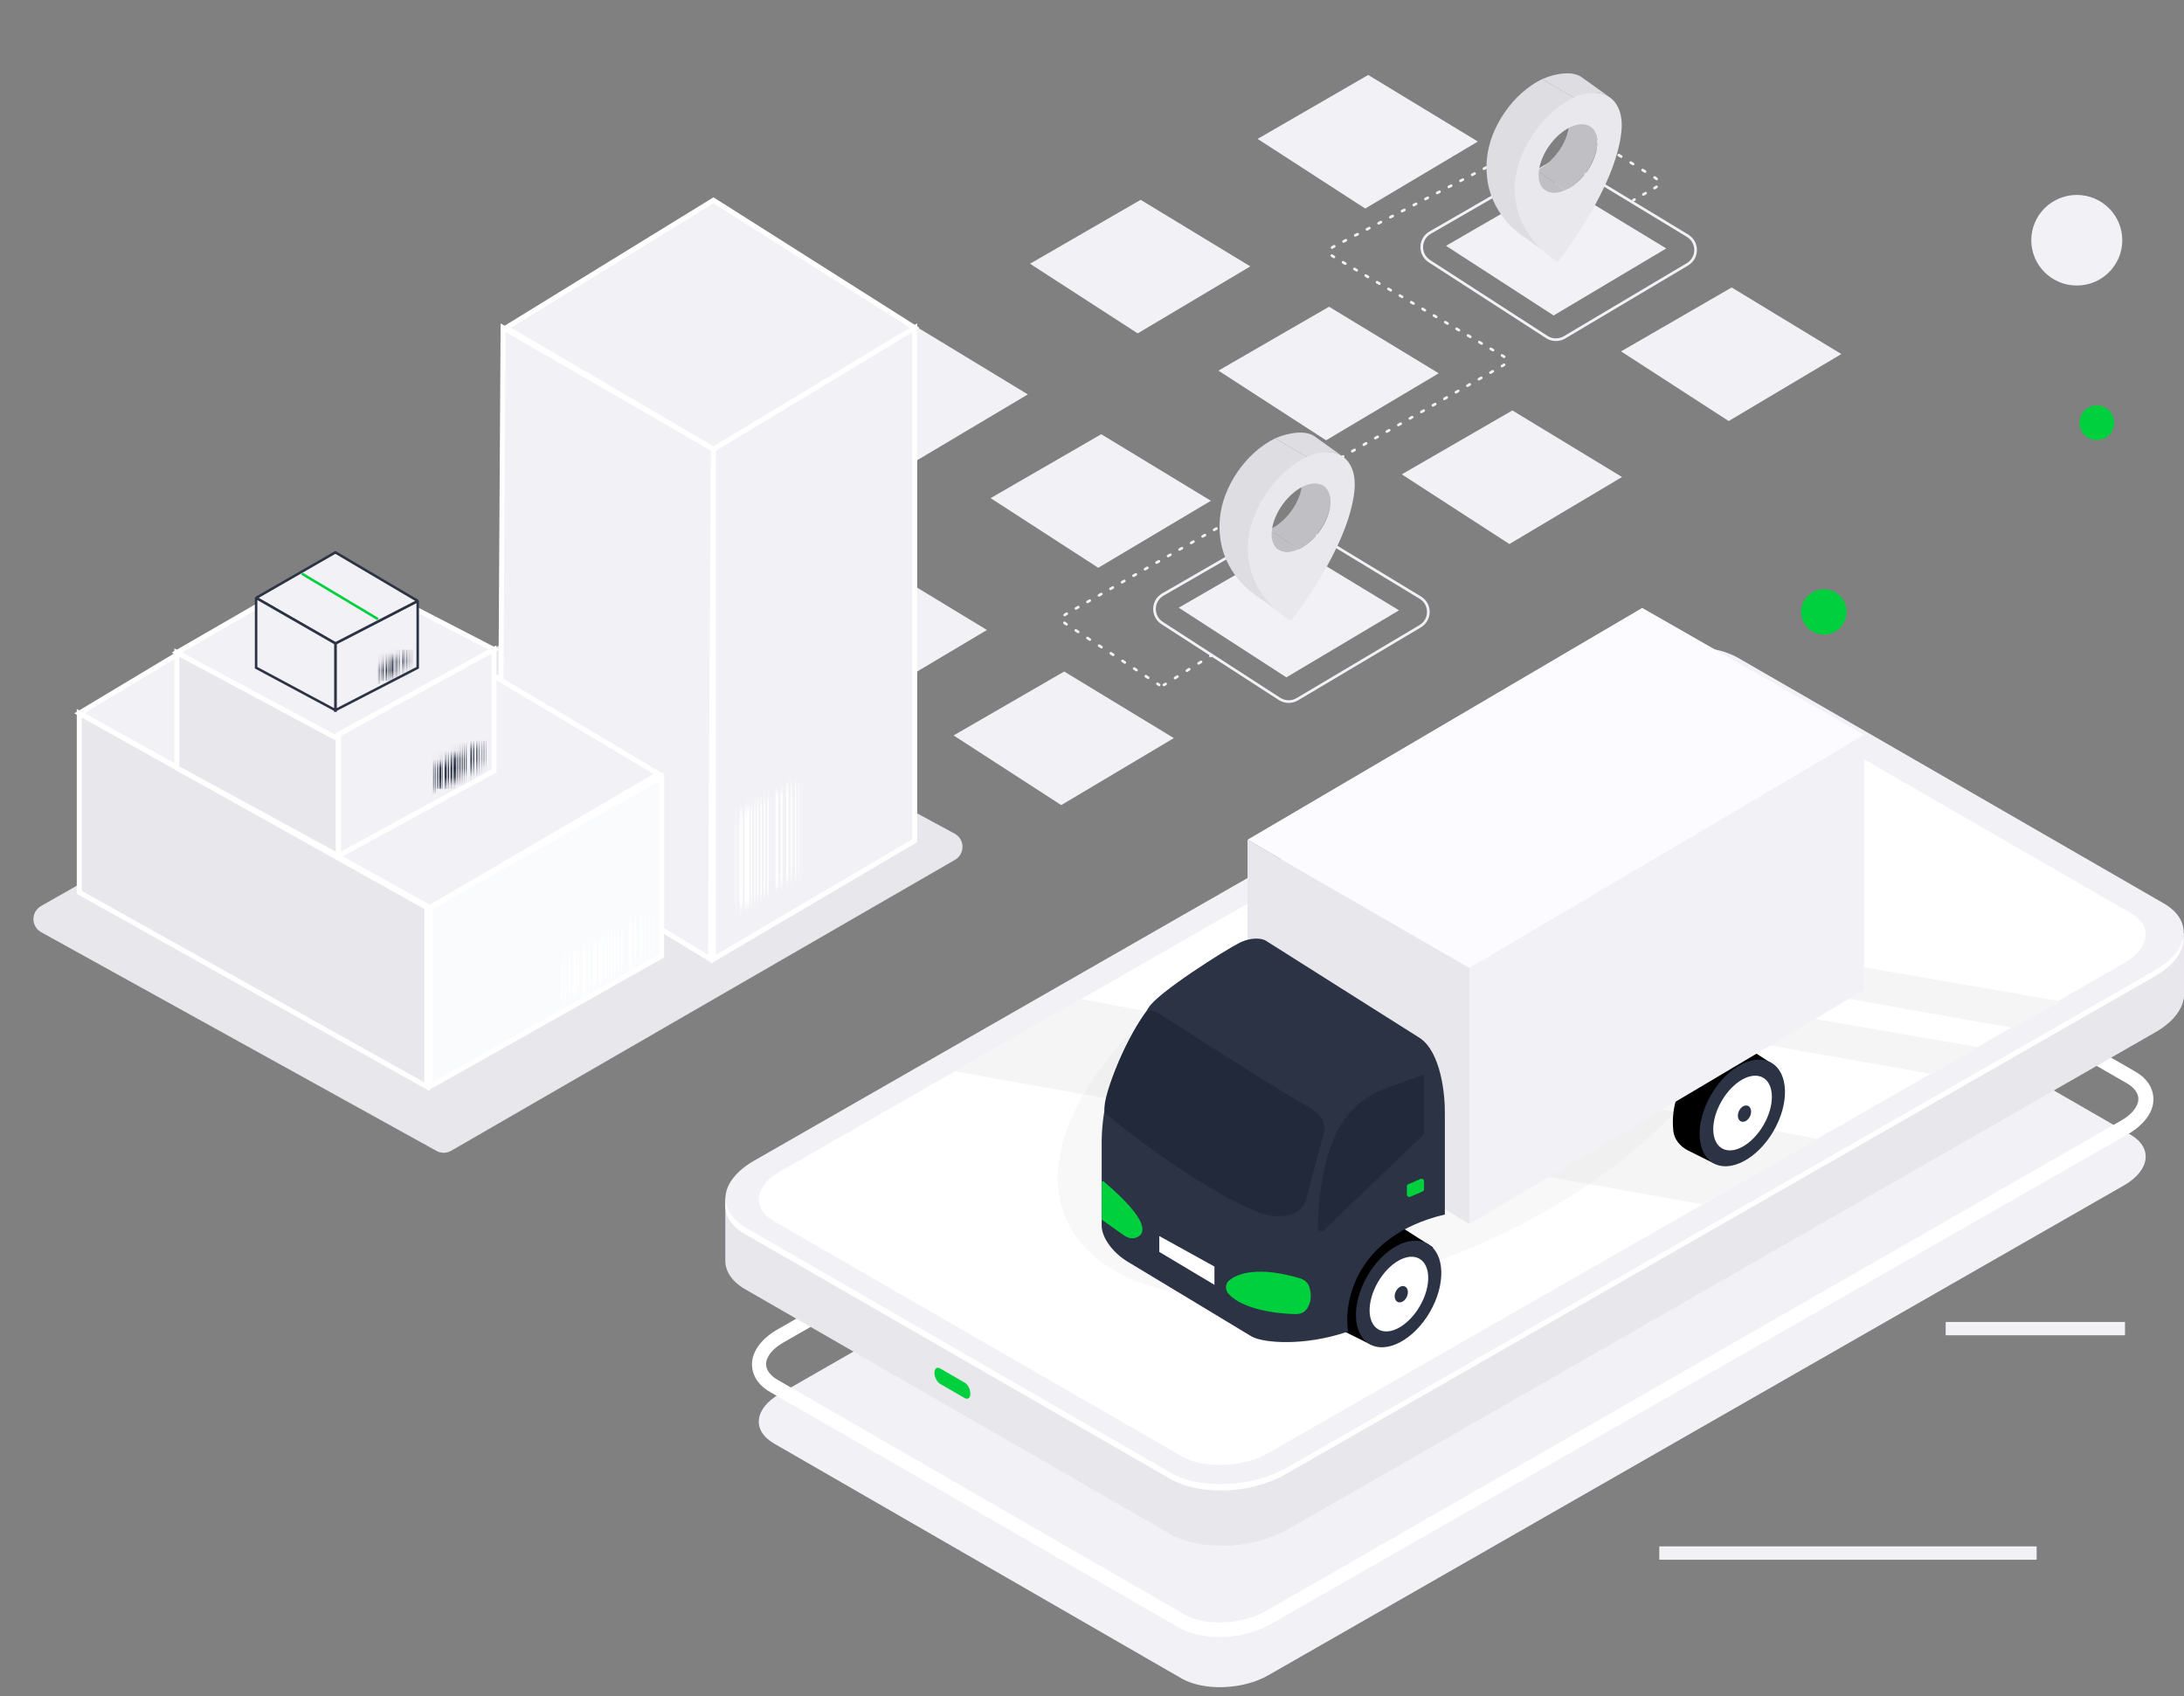 <svg width="246" height="191" viewBox="0 0 246 191" fill="none" xmlns="http://www.w3.org/2000/svg">
<rect x="0" y="0" width="246" height="191" fill="#808080" stroke="none"/>
<path d="M90.962 44.117L103.419 36.919L115.771 44.415L103.085 51.961L90.962 44.117Z" fill="#F2F1F6"/>
<path d="M86.356 70.648L98.814 63.45L111.166 70.946L98.479 78.492L86.356 70.648Z" fill="#F2F1F6"/>
<path d="M116.022 29.7L128.48 22.502L140.832 29.998L128.146 37.544L116.022 29.7Z" fill="#F2F1F6"/>
<path d="M141.654 15.641L154.111 8.443L166.463 15.939L153.777 23.485L141.654 15.641Z" fill="#F2F1F6"/>
<path d="M137.242 41.739L149.7 34.541L162.052 42.037L149.365 49.584L137.242 41.739Z" fill="#F2F1F6"/>
<path d="M157.891 53.42L170.349 46.222L182.701 53.718L170.014 61.265L157.891 53.42Z" fill="#F2F1F6"/>
<path d="M182.593 39.571L195.05 32.373L207.403 39.87L194.716 47.416L182.593 39.571Z" fill="#F2F1F6"/>
<path d="M111.581 56.096L124.039 48.899L136.391 56.395L123.705 63.941L111.581 56.096Z" fill="#F2F1F6"/>
<path d="M107.411 82.821L119.868 75.624L132.22 83.12L119.534 90.666L107.411 82.821Z" fill="#F2F1F6"/>
<path d="M136.559 73.92C136.63 73.876 136.652 73.783 136.608 73.712C136.564 73.641 136.471 73.62 136.4 73.664L136.559 73.92ZM183.908 22.409C183.835 22.451 183.81 22.543 183.851 22.615C183.893 22.687 183.985 22.712 184.057 22.671L183.908 22.409ZM186.503 20.076L186.423 20.204L186.503 20.076ZM186.481 21.11L186.556 21.241L186.481 21.11ZM176.498 14.153L176.568 14.287L176.498 14.153ZM177.096 14.177L177.016 14.305L177.096 14.177ZM150.122 28.861L150.046 28.991L150.122 28.861ZM150.15 27.806L150.219 27.94L150.15 27.806ZM169.311 41.148L169.236 41.017L169.311 41.148ZM169.318 40.104L169.242 40.234L169.318 40.104ZM119.993 70.215L120.076 70.089L119.993 70.215ZM120.026 69.187L120.101 69.318L120.026 69.187ZM131.156 77.103L131.236 77.23L131.156 77.103ZM130.507 77.095L130.425 77.221L130.507 77.095ZM136.267 73.747C136.196 73.791 136.175 73.883 136.219 73.954C136.262 74.025 136.355 74.046 136.426 74.002L136.267 73.747ZM135.361 74.665C135.432 74.621 135.454 74.528 135.41 74.457C135.366 74.386 135.273 74.365 135.202 74.409L135.361 74.665ZM134.936 74.574C134.865 74.618 134.844 74.711 134.888 74.782C134.932 74.853 135.025 74.874 135.095 74.83L134.936 74.574ZM134.031 75.492C134.101 75.448 134.123 75.355 134.079 75.285C134.035 75.214 133.942 75.192 133.871 75.236L134.031 75.492ZM133.605 75.402C133.535 75.446 133.513 75.539 133.557 75.609C133.601 75.68 133.694 75.702 133.764 75.658L133.605 75.402ZM132.7 76.32C132.77 76.276 132.792 76.183 132.748 76.112C132.704 76.042 132.611 76.02 132.541 76.064L132.7 76.32ZM132.274 76.23C132.204 76.274 132.182 76.367 132.226 76.437C132.27 76.508 132.363 76.529 132.433 76.486L132.274 76.23ZM131.369 77.148C131.439 77.104 131.461 77.011 131.417 76.94C131.373 76.869 131.28 76.848 131.21 76.892L131.369 77.148ZM131.031 76.999C130.956 77.035 130.924 77.125 130.96 77.2C130.995 77.275 131.085 77.307 131.161 77.271L131.031 76.999ZM130.499 77.264C130.573 77.301 130.664 77.271 130.701 77.197C130.739 77.123 130.709 77.032 130.635 76.995L130.499 77.264ZM130.459 76.883C130.389 76.837 130.296 76.857 130.25 76.927C130.204 76.996 130.224 77.09 130.293 77.135L130.459 76.883ZM129.242 76.447C129.312 76.493 129.405 76.473 129.451 76.404C129.496 76.334 129.477 76.241 129.407 76.195L129.242 76.447ZM129.144 76.023C129.075 75.978 128.981 75.997 128.936 76.067C128.89 76.136 128.91 76.23 128.979 76.275L129.144 76.023ZM127.928 75.587C127.997 75.633 128.091 75.613 128.136 75.544C128.182 75.474 128.163 75.381 128.093 75.335L127.928 75.587ZM127.83 75.163C127.761 75.118 127.667 75.137 127.621 75.207C127.576 75.276 127.595 75.37 127.665 75.415L127.83 75.163ZM126.614 74.727C126.683 74.773 126.777 74.753 126.822 74.684C126.868 74.614 126.848 74.521 126.779 74.475L126.614 74.727ZM126.516 74.303C126.446 74.257 126.353 74.277 126.307 74.347C126.262 74.416 126.281 74.51 126.351 74.555L126.516 74.303ZM125.299 73.867C125.369 73.913 125.462 73.893 125.508 73.824C125.554 73.754 125.534 73.661 125.465 73.615L125.299 73.867ZM125.202 73.443C125.132 73.397 125.039 73.417 124.993 73.487C124.947 73.556 124.967 73.65 125.036 73.695L125.202 73.443ZM123.985 73.007C124.055 73.053 124.148 73.033 124.194 72.964C124.239 72.894 124.22 72.801 124.15 72.755L123.985 73.007ZM123.887 72.583C123.818 72.537 123.724 72.557 123.679 72.627C123.633 72.696 123.653 72.79 123.722 72.835L123.887 72.583ZM122.671 72.147C122.74 72.193 122.834 72.173 122.879 72.104C122.925 72.034 122.906 71.941 122.836 71.895L122.671 72.147ZM122.573 71.723C122.504 71.678 122.41 71.697 122.364 71.767C122.319 71.836 122.338 71.93 122.408 71.975L122.573 71.723ZM121.357 71.287C121.426 71.333 121.52 71.313 121.565 71.244C121.611 71.174 121.591 71.081 121.522 71.035L121.357 71.287ZM121.259 70.863C121.189 70.818 121.096 70.837 121.05 70.907C121.005 70.976 121.024 71.07 121.094 71.115L121.259 70.863ZM120.042 70.427C120.112 70.473 120.205 70.454 120.251 70.384C120.297 70.314 120.277 70.221 120.208 70.175L120.042 70.427ZM120.004 70.031C119.944 69.972 119.849 69.973 119.79 70.032C119.732 70.091 119.732 70.187 119.792 70.245L120.004 70.031ZM119.827 69.144C119.764 69.199 119.757 69.294 119.812 69.357C119.867 69.42 119.962 69.426 120.025 69.372L119.827 69.144ZM120.23 69.244C120.303 69.203 120.328 69.111 120.287 69.038C120.246 68.966 120.154 68.941 120.081 68.982L120.23 69.244ZM121.119 68.392C121.047 68.433 121.021 68.525 121.062 68.597C121.103 68.67 121.195 68.695 121.268 68.654L121.119 68.392ZM121.527 68.506C121.6 68.465 121.625 68.373 121.584 68.301C121.543 68.228 121.451 68.203 121.378 68.244L121.527 68.506ZM122.416 67.654C122.344 67.695 122.318 67.787 122.359 67.859C122.4 67.932 122.492 67.957 122.565 67.916L122.416 67.654ZM122.824 67.768C122.897 67.727 122.922 67.635 122.881 67.563C122.84 67.49 122.748 67.465 122.675 67.506L122.824 67.768ZM123.713 66.916C123.64 66.957 123.615 67.049 123.656 67.122C123.697 67.194 123.789 67.219 123.862 67.178L123.713 66.916ZM124.121 67.031C124.194 66.989 124.219 66.897 124.178 66.825C124.137 66.753 124.045 66.727 123.972 66.769L124.121 67.031ZM125.01 66.178C124.937 66.219 124.912 66.311 124.953 66.384C124.994 66.456 125.086 66.481 125.159 66.44L125.01 66.178ZM125.418 66.293C125.491 66.251 125.516 66.159 125.475 66.087C125.434 66.015 125.342 65.99 125.269 66.031L125.418 66.293ZM126.307 65.44C126.234 65.482 126.209 65.574 126.25 65.646C126.291 65.718 126.383 65.743 126.456 65.702L126.307 65.44ZM126.715 65.555C126.787 65.514 126.813 65.422 126.772 65.349C126.731 65.277 126.639 65.252 126.566 65.293L126.715 65.555ZM127.604 64.703C127.531 64.744 127.506 64.836 127.547 64.908C127.588 64.98 127.68 65.006 127.753 64.965L127.604 64.703ZM128.012 64.817C128.084 64.776 128.11 64.684 128.069 64.611C128.028 64.539 127.936 64.514 127.863 64.555L128.012 64.817ZM128.901 63.965C128.828 64.006 128.803 64.098 128.844 64.17C128.885 64.243 128.977 64.268 129.05 64.227L128.901 63.965ZM129.309 64.079C129.381 64.038 129.407 63.946 129.366 63.873C129.325 63.801 129.233 63.776 129.16 63.817L129.309 64.079ZM130.198 63.227C130.125 63.268 130.1 63.36 130.141 63.432C130.182 63.505 130.274 63.53 130.347 63.489L130.198 63.227ZM130.606 63.341C130.678 63.3 130.704 63.208 130.663 63.136C130.621 63.063 130.529 63.038 130.457 63.079L130.606 63.341ZM131.495 62.489C131.422 62.53 131.397 62.622 131.438 62.694C131.479 62.767 131.571 62.792 131.644 62.751L131.495 62.489ZM131.903 62.603C131.975 62.562 132.001 62.47 131.96 62.398C131.918 62.325 131.826 62.3 131.754 62.341L131.903 62.603ZM132.792 61.751C132.719 61.792 132.694 61.884 132.735 61.957C132.776 62.029 132.868 62.054 132.941 62.013L132.792 61.751ZM133.2 61.865C133.272 61.824 133.298 61.732 133.257 61.66C133.215 61.588 133.123 61.562 133.051 61.604L133.2 61.865ZM134.089 61.013C134.016 61.054 133.991 61.147 134.032 61.219C134.073 61.291 134.165 61.316 134.238 61.275L134.089 61.013ZM134.497 61.128C134.569 61.087 134.595 60.995 134.554 60.922C134.512 60.85 134.42 60.825 134.348 60.866L134.497 61.128ZM135.386 60.275C135.313 60.317 135.288 60.409 135.329 60.481C135.37 60.553 135.462 60.579 135.534 60.537L135.386 60.275ZM135.794 60.39C135.866 60.349 135.892 60.257 135.85 60.184C135.809 60.112 135.717 60.087 135.645 60.128L135.794 60.39ZM136.683 59.538C136.61 59.579 136.585 59.671 136.626 59.743C136.667 59.816 136.759 59.841 136.831 59.8L136.683 59.538ZM137.091 59.652C137.163 59.611 137.189 59.519 137.147 59.446C137.106 59.374 137.014 59.349 136.942 59.39L137.091 59.652ZM137.979 58.8C137.907 58.841 137.882 58.933 137.923 59.005C137.964 59.078 138.056 59.103 138.128 59.062L137.979 58.8ZM138.388 58.914C138.46 58.873 138.486 58.781 138.444 58.709C138.403 58.636 138.311 58.611 138.239 58.652L138.388 58.914ZM139.276 58.062C139.204 58.103 139.179 58.195 139.22 58.267C139.261 58.34 139.353 58.365 139.425 58.324L139.276 58.062ZM139.685 58.176C139.757 58.135 139.783 58.043 139.741 57.971C139.7 57.898 139.608 57.873 139.536 57.914L139.685 58.176ZM140.573 57.324C140.501 57.365 140.476 57.457 140.517 57.53C140.558 57.602 140.65 57.627 140.722 57.586L140.573 57.324ZM140.982 57.438C141.054 57.397 141.079 57.305 141.038 57.233C140.997 57.16 140.905 57.135 140.833 57.176L140.982 57.438ZM141.87 56.586C141.798 56.627 141.773 56.719 141.814 56.792C141.855 56.864 141.947 56.889 142.019 56.848L141.87 56.586ZM142.279 56.701C142.351 56.659 142.376 56.567 142.335 56.495C142.294 56.423 142.202 56.397 142.13 56.439L142.279 56.701ZM143.167 55.848C143.095 55.889 143.07 55.981 143.111 56.054C143.152 56.126 143.244 56.151 143.316 56.11L143.167 55.848ZM143.576 55.963C143.648 55.922 143.673 55.83 143.632 55.757C143.591 55.685 143.499 55.66 143.427 55.701L143.576 55.963ZM144.464 55.111C144.392 55.152 144.367 55.244 144.408 55.316C144.449 55.388 144.541 55.414 144.613 55.372L144.464 55.111ZM144.873 55.225C144.945 55.184 144.97 55.092 144.929 55.019C144.888 54.947 144.796 54.922 144.724 54.963L144.873 55.225ZM145.761 54.373C145.689 54.414 145.664 54.506 145.705 54.578C145.746 54.651 145.838 54.676 145.91 54.635L145.761 54.373ZM146.17 54.487C146.242 54.446 146.267 54.354 146.226 54.282C146.185 54.209 146.093 54.184 146.021 54.225L146.17 54.487ZM147.058 53.635C146.986 53.676 146.961 53.768 147.002 53.84C147.043 53.913 147.135 53.938 147.207 53.897L147.058 53.635ZM147.467 53.749C147.539 53.708 147.564 53.616 147.523 53.544C147.482 53.471 147.39 53.446 147.318 53.487L147.467 53.749ZM148.355 52.897C148.283 52.938 148.257 53.03 148.299 53.102C148.34 53.175 148.432 53.2 148.504 53.159L148.355 52.897ZM148.764 53.011C148.836 52.97 148.861 52.878 148.82 52.806C148.779 52.733 148.687 52.708 148.615 52.749L148.764 53.011ZM149.652 52.159C149.58 52.2 149.554 52.292 149.596 52.365C149.637 52.437 149.729 52.462 149.801 52.421L149.652 52.159ZM150.061 52.273C150.133 52.232 150.158 52.14 150.117 52.068C150.076 51.996 149.984 51.97 149.912 52.011L150.061 52.273ZM150.949 51.421C150.877 51.462 150.851 51.554 150.893 51.627C150.934 51.699 151.026 51.724 151.098 51.683L150.949 51.421ZM151.357 51.536C151.43 51.494 151.455 51.402 151.414 51.33C151.373 51.258 151.281 51.232 151.209 51.274L151.357 51.536ZM152.246 50.683C152.174 50.724 152.148 50.817 152.19 50.889C152.231 50.961 152.323 50.986 152.395 50.945L152.246 50.683ZM152.654 50.798C152.727 50.757 152.752 50.664 152.711 50.592C152.67 50.52 152.578 50.495 152.506 50.536L152.654 50.798ZM153.543 49.946C153.471 49.987 153.445 50.079 153.486 50.151C153.528 50.223 153.62 50.249 153.692 50.208L153.543 49.946ZM153.951 50.06C154.024 50.019 154.049 49.927 154.008 49.854C153.967 49.782 153.875 49.757 153.802 49.798L153.951 50.06ZM154.84 49.208C154.768 49.249 154.742 49.341 154.783 49.413C154.825 49.486 154.917 49.511 154.989 49.47L154.84 49.208ZM155.248 49.322C155.321 49.281 155.346 49.189 155.305 49.117C155.264 49.044 155.172 49.019 155.099 49.06L155.248 49.322ZM156.137 48.47C156.065 48.511 156.039 48.603 156.08 48.675C156.122 48.748 156.214 48.773 156.286 48.732L156.137 48.47ZM156.545 48.584C156.618 48.543 156.643 48.451 156.602 48.379C156.561 48.306 156.469 48.281 156.396 48.322L156.545 48.584ZM157.434 47.732C157.362 47.773 157.336 47.865 157.377 47.938C157.419 48.01 157.511 48.035 157.583 47.994L157.434 47.732ZM157.842 47.846C157.915 47.805 157.94 47.713 157.899 47.641C157.858 47.568 157.766 47.543 157.693 47.584L157.842 47.846ZM158.731 46.994C158.659 47.035 158.633 47.127 158.674 47.2C158.715 47.272 158.807 47.297 158.88 47.256L158.731 46.994ZM159.139 47.108C159.212 47.067 159.237 46.975 159.196 46.903C159.155 46.831 159.063 46.805 158.99 46.846L159.139 47.108ZM160.028 46.256C159.956 46.297 159.93 46.389 159.971 46.462C160.012 46.534 160.104 46.559 160.177 46.518L160.028 46.256ZM160.436 46.371C160.509 46.329 160.534 46.237 160.493 46.165C160.452 46.093 160.36 46.068 160.287 46.109L160.436 46.371ZM161.325 45.518C161.253 45.56 161.227 45.652 161.268 45.724C161.309 45.796 161.401 45.822 161.474 45.78L161.325 45.518ZM161.733 45.633C161.806 45.592 161.831 45.5 161.79 45.427C161.749 45.355 161.657 45.33 161.584 45.371L161.733 45.633ZM162.622 44.781C162.549 44.822 162.524 44.914 162.565 44.986C162.606 45.058 162.698 45.084 162.771 45.042L162.622 44.781ZM163.03 44.895C163.103 44.854 163.128 44.762 163.087 44.689C163.046 44.617 162.954 44.592 162.881 44.633L163.03 44.895ZM163.919 44.043C163.846 44.084 163.821 44.176 163.862 44.248C163.903 44.321 163.995 44.346 164.068 44.305L163.919 44.043ZM164.327 44.157C164.4 44.116 164.425 44.024 164.384 43.952C164.343 43.879 164.251 43.854 164.178 43.895L164.327 44.157ZM165.216 43.305C165.143 43.346 165.118 43.438 165.159 43.51C165.2 43.583 165.292 43.608 165.365 43.567L165.216 43.305ZM165.624 43.419C165.697 43.378 165.722 43.286 165.681 43.214C165.64 43.141 165.548 43.116 165.475 43.157L165.624 43.419ZM166.513 42.567C166.44 42.608 166.415 42.7 166.456 42.773C166.497 42.845 166.589 42.87 166.662 42.829L166.513 42.567ZM166.921 42.681C166.993 42.64 167.019 42.548 166.978 42.476C166.937 42.404 166.845 42.378 166.772 42.419L166.921 42.681ZM167.81 41.829C167.737 41.87 167.712 41.962 167.753 42.035C167.794 42.107 167.886 42.132 167.959 42.091L167.81 41.829ZM168.218 41.944C168.29 41.902 168.316 41.81 168.275 41.738C168.234 41.666 168.142 41.64 168.069 41.681L168.218 41.944ZM169.107 41.091C169.034 41.132 169.009 41.224 169.05 41.297C169.091 41.369 169.183 41.394 169.256 41.353L169.107 41.091ZM169.513 41.188C169.576 41.133 169.582 41.038 169.527 40.976C169.472 40.913 169.377 40.907 169.314 40.962L169.513 41.188ZM169.319 40.291C169.381 40.346 169.476 40.341 169.532 40.28C169.588 40.218 169.583 40.123 169.521 40.067L169.319 40.291ZM169.266 39.899C169.195 39.857 169.102 39.881 169.06 39.953C169.018 40.025 169.042 40.117 169.114 40.159L169.266 39.899ZM168.09 39.56C168.162 39.602 168.254 39.578 168.296 39.506C168.338 39.434 168.314 39.342 168.243 39.3L168.09 39.56ZM167.987 39.15C167.915 39.108 167.823 39.132 167.78 39.204C167.738 39.276 167.762 39.368 167.834 39.41L167.987 39.15ZM166.81 38.81C166.882 38.852 166.974 38.828 167.017 38.756C167.059 38.684 167.035 38.592 166.963 38.55L166.81 38.81ZM166.707 38.4C166.635 38.358 166.543 38.382 166.501 38.454C166.458 38.526 166.483 38.618 166.554 38.66L166.707 38.4ZM165.531 38.061C165.602 38.103 165.695 38.079 165.737 38.007C165.779 37.935 165.755 37.843 165.683 37.801L165.531 38.061ZM165.427 37.651C165.355 37.609 165.263 37.633 165.221 37.705C165.179 37.776 165.203 37.869 165.275 37.911L165.427 37.651ZM164.251 37.311C164.323 37.353 164.415 37.329 164.457 37.257C164.499 37.185 164.475 37.093 164.403 37.051L164.251 37.311ZM164.147 36.901C164.076 36.859 163.983 36.883 163.941 36.955C163.899 37.027 163.923 37.119 163.995 37.161L164.147 36.901ZM162.971 36.562C163.043 36.604 163.135 36.58 163.177 36.508C163.219 36.436 163.195 36.344 163.124 36.301L162.971 36.562ZM162.868 36.152C162.796 36.109 162.704 36.134 162.661 36.206C162.619 36.277 162.643 36.37 162.715 36.412L162.868 36.152ZM161.691 35.812C161.763 35.854 161.855 35.83 161.898 35.758C161.94 35.686 161.916 35.594 161.844 35.552L161.691 35.812ZM161.588 35.402C161.516 35.36 161.424 35.384 161.382 35.456C161.34 35.528 161.364 35.62 161.435 35.662L161.588 35.402ZM160.412 35.063C160.483 35.105 160.576 35.081 160.618 35.009C160.66 34.937 160.636 34.844 160.564 34.802L160.412 35.063ZM160.308 34.653C160.236 34.611 160.144 34.635 160.102 34.706C160.06 34.778 160.084 34.871 160.156 34.913L160.308 34.653ZM159.132 34.313C159.204 34.355 159.296 34.331 159.338 34.259C159.38 34.187 159.356 34.095 159.284 34.053L159.132 34.313ZM159.028 33.903C158.957 33.861 158.864 33.885 158.822 33.957C158.78 34.029 158.804 34.121 158.876 34.163L159.028 33.903ZM157.852 33.563C157.924 33.605 158.016 33.581 158.058 33.51C158.101 33.438 158.076 33.345 158.005 33.303L157.852 33.563ZM157.749 33.153C157.677 33.111 157.585 33.136 157.542 33.207C157.5 33.279 157.524 33.371 157.596 33.414L157.749 33.153ZM156.572 32.814C156.644 32.856 156.736 32.832 156.779 32.76C156.821 32.688 156.797 32.596 156.725 32.554L156.572 32.814ZM156.469 32.404C156.397 32.362 156.305 32.386 156.263 32.458C156.221 32.53 156.245 32.622 156.316 32.664L156.469 32.404ZM155.293 32.064C155.364 32.106 155.457 32.082 155.499 32.011C155.541 31.939 155.517 31.846 155.445 31.804L155.293 32.064ZM155.189 31.654C155.117 31.612 155.025 31.637 154.983 31.708C154.941 31.78 154.965 31.872 155.037 31.915L155.189 31.654ZM154.013 31.315C154.085 31.357 154.177 31.333 154.219 31.261C154.261 31.189 154.237 31.097 154.165 31.055L154.013 31.315ZM153.909 30.905C153.838 30.863 153.745 30.887 153.703 30.959C153.661 31.031 153.685 31.123 153.757 31.165L153.909 30.905ZM152.733 30.565C152.805 30.607 152.897 30.583 152.939 30.511C152.982 30.44 152.957 30.347 152.886 30.305L152.733 30.565ZM152.63 30.155C152.558 30.113 152.466 30.137 152.423 30.209C152.381 30.281 152.405 30.373 152.477 30.415L152.63 30.155ZM151.453 29.816C151.525 29.858 151.618 29.834 151.66 29.762C151.702 29.69 151.678 29.598 151.606 29.556L151.453 29.816ZM151.35 29.406C151.278 29.364 151.186 29.388 151.144 29.46C151.102 29.532 151.126 29.624 151.197 29.666L151.35 29.406ZM150.174 29.066C150.245 29.108 150.338 29.084 150.38 29.012C150.422 28.941 150.398 28.848 150.326 28.806L150.174 29.066ZM150.12 28.674C150.058 28.618 149.963 28.622 149.907 28.684C149.851 28.746 149.855 28.841 149.917 28.897L150.12 28.674ZM149.947 27.76C149.883 27.812 149.873 27.907 149.926 27.972C149.978 28.036 150.073 28.046 150.138 27.993L149.947 27.76ZM150.351 27.871C150.425 27.833 150.454 27.742 150.416 27.668C150.377 27.594 150.286 27.565 150.212 27.604L150.351 27.871ZM151.266 27.058C151.192 27.096 151.163 27.187 151.202 27.261C151.24 27.335 151.331 27.363 151.405 27.325L151.266 27.058ZM151.668 27.189C151.742 27.15 151.771 27.059 151.733 26.985C151.695 26.912 151.604 26.883 151.53 26.921L151.668 27.189ZM152.584 26.375C152.51 26.413 152.481 26.504 152.519 26.578C152.557 26.652 152.648 26.681 152.722 26.642L152.584 26.375ZM152.986 26.506C153.06 26.468 153.089 26.377 153.05 26.303C153.012 26.229 152.921 26.2 152.847 26.238L152.986 26.506ZM153.901 25.692C153.827 25.731 153.798 25.822 153.837 25.895C153.875 25.969 153.966 25.998 154.04 25.96L153.901 25.692ZM154.303 25.823C154.377 25.785 154.406 25.694 154.368 25.62C154.33 25.546 154.239 25.517 154.165 25.556L154.303 25.823ZM155.219 25.01C155.145 25.048 155.116 25.139 155.154 25.213C155.192 25.287 155.283 25.316 155.357 25.277L155.219 25.01ZM155.621 25.141C155.695 25.102 155.723 25.011 155.685 24.938C155.647 24.864 155.556 24.835 155.482 24.873L155.621 25.141ZM156.536 24.327C156.462 24.365 156.433 24.456 156.471 24.53C156.51 24.604 156.601 24.633 156.675 24.595L156.536 24.327ZM156.938 24.458C157.012 24.42 157.041 24.329 157.003 24.255C156.964 24.181 156.873 24.152 156.799 24.19L156.938 24.458ZM157.853 23.644C157.779 23.683 157.751 23.774 157.789 23.848C157.827 23.921 157.918 23.95 157.992 23.912L157.853 23.644ZM158.255 23.775C158.329 23.737 158.358 23.646 158.32 23.572C158.282 23.498 158.191 23.47 158.117 23.508L158.255 23.775ZM159.171 22.962C159.097 23 159.068 23.091 159.106 23.165C159.144 23.239 159.235 23.268 159.309 23.229L159.171 22.962ZM159.573 23.093C159.647 23.054 159.676 22.963 159.637 22.89C159.599 22.816 159.508 22.787 159.434 22.825L159.573 23.093ZM160.488 22.279C160.414 22.317 160.385 22.408 160.424 22.482C160.462 22.556 160.553 22.585 160.627 22.547L160.488 22.279ZM160.89 22.41C160.964 22.372 160.993 22.281 160.955 22.207C160.917 22.133 160.826 22.104 160.752 22.142L160.89 22.41ZM161.806 21.596C161.732 21.635 161.703 21.726 161.741 21.799C161.779 21.873 161.87 21.902 161.944 21.864L161.806 21.596ZM162.208 21.727C162.282 21.689 162.311 21.598 162.272 21.524C162.234 21.45 162.143 21.422 162.069 21.46L162.208 21.727ZM163.123 20.914C163.049 20.952 163.02 21.043 163.058 21.117C163.097 21.191 163.188 21.22 163.262 21.181L163.123 20.914ZM163.525 21.045C163.599 21.006 163.628 20.916 163.59 20.842C163.551 20.768 163.461 20.739 163.387 20.777L163.525 21.045ZM164.441 20.231C164.367 20.269 164.338 20.36 164.376 20.434C164.414 20.508 164.505 20.537 164.579 20.499L164.441 20.231ZM164.843 20.362C164.916 20.324 164.945 20.233 164.907 20.159C164.869 20.085 164.778 20.056 164.704 20.095L164.843 20.362ZM165.758 19.548C165.684 19.587 165.655 19.678 165.693 19.752C165.732 19.826 165.823 19.854 165.896 19.816L165.758 19.548ZM166.16 19.68C166.234 19.641 166.263 19.55 166.225 19.476C166.186 19.402 166.095 19.373 166.021 19.412L166.16 19.68ZM167.075 18.866C167.001 18.904 166.972 18.995 167.011 19.069C167.049 19.143 167.14 19.172 167.214 19.133L167.075 18.866ZM167.477 18.997C167.551 18.959 167.58 18.867 167.542 18.794C167.504 18.72 167.413 18.691 167.339 18.729L167.477 18.997ZM168.393 18.183C168.319 18.221 168.29 18.312 168.328 18.386C168.366 18.46 168.457 18.489 168.531 18.451L168.393 18.183ZM168.795 18.314C168.869 18.276 168.898 18.185 168.859 18.111C168.821 18.037 168.73 18.008 168.656 18.047L168.795 18.314ZM169.71 17.5C169.636 17.539 169.607 17.63 169.646 17.704C169.684 17.777 169.775 17.806 169.849 17.768L169.71 17.5ZM170.112 17.631C170.186 17.593 170.215 17.502 170.177 17.428C170.139 17.354 170.048 17.326 169.974 17.364L170.112 17.631ZM171.028 16.818C170.954 16.856 170.925 16.947 170.963 17.021C171.001 17.095 171.092 17.124 171.166 17.085L171.028 16.818ZM171.43 16.949C171.504 16.91 171.532 16.82 171.494 16.746C171.456 16.672 171.365 16.643 171.291 16.681L171.43 16.949ZM172.345 16.135C172.271 16.173 172.242 16.264 172.28 16.338C172.319 16.412 172.41 16.441 172.484 16.403L172.345 16.135ZM172.747 16.266C172.821 16.228 172.85 16.137 172.812 16.063C172.773 15.989 172.682 15.96 172.608 15.999L172.747 16.266ZM173.662 15.453C173.588 15.491 173.56 15.582 173.598 15.656C173.636 15.729 173.727 15.758 173.801 15.72L173.662 15.453ZM174.064 15.584C174.138 15.545 174.167 15.454 174.129 15.38C174.091 15.306 174 15.278 173.926 15.316L174.064 15.584ZM174.98 14.77C174.906 14.808 174.877 14.899 174.915 14.973C174.953 15.047 175.044 15.076 175.118 15.037L174.98 14.77ZM175.382 14.901C175.456 14.863 175.485 14.772 175.446 14.698C175.408 14.624 175.317 14.595 175.243 14.633L175.382 14.901ZM176.297 14.087C176.223 14.126 176.194 14.216 176.233 14.29C176.271 14.364 176.362 14.393 176.436 14.355L176.297 14.087ZM176.61 14.267C176.688 14.237 176.726 14.149 176.696 14.072C176.665 13.994 176.578 13.956 176.5 13.986L176.61 14.267ZM177.108 14.011C177.033 13.975 176.943 14.005 176.906 14.08C176.869 14.155 176.9 14.245 176.975 14.282L177.108 14.011ZM177.15 14.389C177.221 14.433 177.314 14.412 177.358 14.341C177.402 14.271 177.381 14.178 177.311 14.134L177.15 14.389ZM178.386 14.808C178.315 14.764 178.222 14.785 178.178 14.855C178.134 14.926 178.155 15.019 178.225 15.063L178.386 14.808ZM178.494 15.232C178.565 15.276 178.658 15.255 178.702 15.184C178.746 15.114 178.725 15.021 178.654 14.976L178.494 15.232ZM179.73 15.651C179.659 15.607 179.566 15.628 179.522 15.698C179.477 15.769 179.499 15.862 179.569 15.906L179.73 15.651ZM179.838 16.075C179.908 16.119 180.001 16.098 180.046 16.027C180.09 15.957 180.069 15.863 179.998 15.819L179.838 16.075ZM181.073 16.494C181.003 16.449 180.91 16.471 180.866 16.541C180.821 16.612 180.843 16.705 180.913 16.749L181.073 16.494ZM181.182 16.917C181.252 16.962 181.345 16.94 181.39 16.87C181.434 16.799 181.413 16.706 181.342 16.662L181.182 16.917ZM182.417 17.336C182.347 17.292 182.254 17.313 182.209 17.384C182.165 17.454 182.186 17.547 182.257 17.592L182.417 17.336ZM182.526 17.76C182.596 17.804 182.689 17.783 182.733 17.712C182.778 17.642 182.756 17.549 182.686 17.505L182.526 17.76ZM183.761 18.179C183.691 18.135 183.597 18.156 183.553 18.227C183.509 18.297 183.53 18.39 183.601 18.434L183.761 18.179ZM183.869 18.603C183.94 18.647 184.033 18.626 184.077 18.555C184.122 18.485 184.1 18.392 184.03 18.348L183.869 18.603ZM185.105 19.022C185.034 18.978 184.941 18.999 184.897 19.069C184.853 19.14 184.874 19.233 184.944 19.277L185.105 19.022ZM185.213 19.446C185.284 19.49 185.377 19.469 185.421 19.398C185.465 19.328 185.444 19.235 185.374 19.19L185.213 19.446ZM186.449 19.865C186.378 19.82 186.285 19.842 186.241 19.912C186.197 19.983 186.218 20.076 186.288 20.12L186.449 19.865ZM186.497 20.262C186.557 20.319 186.652 20.317 186.71 20.257C186.767 20.196 186.765 20.101 186.705 20.044L186.497 20.262ZM186.682 21.152C186.744 21.097 186.751 21.001 186.696 20.939C186.641 20.876 186.546 20.87 186.483 20.925L186.682 21.152ZM186.282 21.051C186.209 21.093 186.184 21.185 186.225 21.257C186.267 21.329 186.359 21.354 186.431 21.313L186.282 21.051ZM185.432 21.885C185.504 21.843 185.529 21.751 185.488 21.679C185.446 21.607 185.354 21.582 185.282 21.623L185.432 21.885ZM185.032 21.766C184.96 21.807 184.935 21.899 184.976 21.972C185.017 22.044 185.109 22.069 185.182 22.028L185.032 21.766ZM184.182 22.599C184.254 22.558 184.28 22.466 184.238 22.394C184.197 22.321 184.105 22.296 184.033 22.338L184.182 22.599ZM136.4 73.664L136.267 73.747L136.426 74.002L136.559 73.92L136.4 73.664ZM135.202 74.409L134.936 74.574L135.095 74.83L135.361 74.665L135.202 74.409ZM133.871 75.236L133.605 75.402L133.764 75.658L134.031 75.492L133.871 75.236ZM132.541 76.064L132.274 76.23L132.433 76.486L132.7 76.32L132.541 76.064ZM131.21 76.892L131.077 76.975L131.236 77.23L131.369 77.148L131.21 76.892ZM131.077 76.975C131.062 76.984 131.047 76.992 131.031 76.999L131.161 77.271C131.186 77.259 131.211 77.246 131.236 77.23L131.077 76.975ZM130.635 76.995C130.619 76.987 130.605 76.978 130.59 76.969L130.425 77.221C130.449 77.237 130.474 77.251 130.499 77.264L130.635 76.995ZM130.59 76.969L130.459 76.883L130.293 77.135L130.425 77.221L130.59 76.969ZM129.407 76.195L129.144 76.023L128.979 76.275L129.242 76.447L129.407 76.195ZM128.093 75.335L127.83 75.163L127.665 75.415L127.928 75.587L128.093 75.335ZM126.779 74.475L126.516 74.303L126.351 74.555L126.614 74.727L126.779 74.475ZM125.465 73.615L125.202 73.443L125.036 73.695L125.299 73.867L125.465 73.615ZM124.15 72.755L123.887 72.583L123.722 72.835L123.985 73.007L124.15 72.755ZM122.836 71.895L122.573 71.723L122.408 71.975L122.671 72.147L122.836 71.895ZM121.522 71.035L121.259 70.863L121.094 71.115L121.357 71.287L121.522 71.035ZM120.208 70.175L120.076 70.089L119.911 70.341L120.042 70.427L120.208 70.175ZM120.076 70.089C120.049 70.072 120.025 70.052 120.004 70.031L119.792 70.245C119.827 70.281 119.867 70.313 119.911 70.341L120.076 70.089ZM120.025 69.372C120.047 69.352 120.072 69.334 120.101 69.318L119.952 69.056C119.906 69.082 119.864 69.112 119.827 69.144L120.025 69.372ZM120.101 69.318L120.23 69.244L120.081 68.982L119.952 69.056L120.101 69.318ZM121.268 68.654L121.527 68.506L121.378 68.244L121.119 68.392L121.268 68.654ZM122.565 67.916L122.824 67.768L122.675 67.506L122.416 67.654L122.565 67.916ZM123.862 67.178L124.121 67.031L123.972 66.769L123.713 66.916L123.862 67.178ZM125.159 66.44L125.418 66.293L125.269 66.031L125.01 66.178L125.159 66.44ZM126.456 65.702L126.715 65.555L126.566 65.293L126.307 65.44L126.456 65.702ZM127.753 64.965L128.012 64.817L127.863 64.555L127.604 64.703L127.753 64.965ZM129.05 64.227L129.309 64.079L129.16 63.817L128.901 63.965L129.05 64.227ZM130.347 63.489L130.606 63.341L130.457 63.079L130.198 63.227L130.347 63.489ZM131.644 62.751L131.903 62.603L131.754 62.341L131.495 62.489L131.644 62.751ZM132.941 62.013L133.2 61.865L133.051 61.604L132.792 61.751L132.941 62.013ZM134.238 61.275L134.497 61.128L134.348 60.866L134.089 61.013L134.238 61.275ZM135.534 60.537L135.794 60.39L135.645 60.128L135.386 60.275L135.534 60.537ZM136.831 59.8L137.091 59.652L136.942 59.39L136.683 59.538L136.831 59.8ZM138.128 59.062L138.388 58.914L138.239 58.652L137.979 58.8L138.128 59.062ZM139.425 58.324L139.685 58.176L139.536 57.914L139.276 58.062L139.425 58.324ZM140.722 57.586L140.982 57.438L140.833 57.176L140.573 57.324L140.722 57.586ZM142.019 56.848L142.279 56.701L142.13 56.439L141.87 56.586L142.019 56.848ZM143.316 56.11L143.576 55.963L143.427 55.701L143.167 55.848L143.316 56.11ZM144.613 55.372L144.873 55.225L144.724 54.963L144.464 55.111L144.613 55.372ZM145.91 54.635L146.17 54.487L146.021 54.225L145.761 54.373L145.91 54.635ZM147.207 53.897L147.467 53.749L147.318 53.487L147.058 53.635L147.207 53.897ZM148.504 53.159L148.764 53.011L148.615 52.749L148.355 52.897L148.504 53.159ZM149.801 52.421L150.061 52.273L149.912 52.011L149.652 52.159L149.801 52.421ZM151.098 51.683L151.357 51.536L151.209 51.274L150.949 51.421L151.098 51.683ZM152.395 50.945L152.654 50.798L152.506 50.536L152.246 50.683L152.395 50.945ZM153.692 50.208L153.951 50.06L153.802 49.798L153.543 49.946L153.692 50.208ZM154.989 49.47L155.248 49.322L155.099 49.06L154.84 49.208L154.989 49.47ZM156.286 48.732L156.545 48.584L156.396 48.322L156.137 48.47L156.286 48.732ZM157.583 47.994L157.842 47.846L157.693 47.584L157.434 47.732L157.583 47.994ZM158.88 47.256L159.139 47.108L158.99 46.846L158.731 46.994L158.88 47.256ZM160.177 46.518L160.436 46.371L160.287 46.109L160.028 46.256L160.177 46.518ZM161.474 45.78L161.733 45.633L161.584 45.371L161.325 45.518L161.474 45.78ZM162.771 45.042L163.03 44.895L162.881 44.633L162.622 44.781L162.771 45.042ZM164.068 44.305L164.327 44.157L164.178 43.895L163.919 44.043L164.068 44.305ZM165.365 43.567L165.624 43.419L165.475 43.157L165.216 43.305L165.365 43.567ZM166.662 42.829L166.921 42.681L166.772 42.419L166.513 42.567L166.662 42.829ZM167.959 42.091L168.218 41.944L168.069 41.681L167.81 41.829L167.959 42.091ZM169.256 41.353L169.385 41.279L169.236 41.017L169.107 41.091L169.256 41.353ZM169.385 41.279C169.432 41.253 169.475 41.222 169.513 41.188L169.314 40.962C169.291 40.982 169.265 41.001 169.236 41.017L169.385 41.279ZM169.521 40.067C169.483 40.032 169.441 40.001 169.394 39.974L169.242 40.234C169.271 40.251 169.296 40.27 169.319 40.291L169.521 40.067ZM169.394 39.974L169.266 39.899L169.114 40.159L169.242 40.234L169.394 39.974ZM168.243 39.3L167.987 39.15L167.834 39.41L168.09 39.56L168.243 39.3ZM166.963 38.55L166.707 38.4L166.554 38.66L166.81 38.81L166.963 38.55ZM165.683 37.801L165.427 37.651L165.275 37.911L165.531 38.061L165.683 37.801ZM164.403 37.051L164.147 36.901L163.995 37.161L164.251 37.311L164.403 37.051ZM163.124 36.301L162.868 36.152L162.715 36.412L162.971 36.562L163.124 36.301ZM161.844 35.552L161.588 35.402L161.435 35.662L161.691 35.812L161.844 35.552ZM160.564 34.802L160.308 34.653L160.156 34.913L160.412 35.063L160.564 34.802ZM159.284 34.053L159.028 33.903L158.876 34.163L159.132 34.313L159.284 34.053ZM158.005 33.303L157.749 33.153L157.596 33.414L157.852 33.563L158.005 33.303ZM156.725 32.554L156.469 32.404L156.316 32.664L156.572 32.814L156.725 32.554ZM155.445 31.804L155.189 31.654L155.037 31.915L155.293 32.064L155.445 31.804ZM154.165 31.055L153.909 30.905L153.757 31.165L154.013 31.315L154.165 31.055ZM152.886 30.305L152.63 30.155L152.477 30.415L152.733 30.565L152.886 30.305ZM151.606 29.556L151.35 29.406L151.197 29.666L151.453 29.816L151.606 29.556ZM150.326 28.806L150.198 28.731L150.046 28.991L150.174 29.066L150.326 28.806ZM150.198 28.731C150.169 28.714 150.143 28.695 150.12 28.674L149.917 28.897C149.955 28.932 149.998 28.964 150.046 28.991L150.198 28.731ZM150.138 27.993C150.162 27.973 150.189 27.955 150.219 27.94L150.081 27.672C150.032 27.697 149.987 27.727 149.947 27.76L150.138 27.993ZM150.219 27.94L150.351 27.871L150.212 27.604L150.081 27.672L150.219 27.94ZM151.405 27.325L151.668 27.189L151.53 26.921L151.266 27.058L151.405 27.325ZM152.722 26.642L152.986 26.506L152.847 26.238L152.584 26.375L152.722 26.642ZM154.04 25.96L154.303 25.823L154.165 25.556L153.901 25.692L154.04 25.96ZM155.357 25.277L155.621 25.141L155.482 24.873L155.219 25.01L155.357 25.277ZM156.675 24.595L156.938 24.458L156.799 24.19L156.536 24.327L156.675 24.595ZM157.992 23.912L158.255 23.775L158.117 23.508L157.853 23.644L157.992 23.912ZM159.309 23.229L159.573 23.093L159.434 22.825L159.171 22.962L159.309 23.229ZM160.627 22.547L160.89 22.41L160.752 22.142L160.488 22.279L160.627 22.547ZM161.944 21.864L162.208 21.727L162.069 21.46L161.806 21.596L161.944 21.864ZM163.262 21.181L163.525 21.045L163.387 20.777L163.123 20.914L163.262 21.181ZM164.579 20.499L164.843 20.362L164.704 20.095L164.441 20.231L164.579 20.499ZM165.896 19.816L166.16 19.68L166.021 19.412L165.758 19.548L165.896 19.816ZM167.214 19.133L167.477 18.997L167.339 18.729L167.075 18.866L167.214 19.133ZM168.531 18.451L168.795 18.314L168.656 18.047L168.393 18.183L168.531 18.451ZM169.849 17.768L170.112 17.631L169.974 17.364L169.71 17.5L169.849 17.768ZM171.166 17.085L171.43 16.949L171.291 16.681L171.028 16.818L171.166 17.085ZM172.484 16.403L172.747 16.266L172.608 15.999L172.345 16.135L172.484 16.403ZM173.801 15.72L174.064 15.584L173.926 15.316L173.662 15.453L173.801 15.72ZM175.118 15.037L175.382 14.901L175.243 14.633L174.98 14.77L175.118 15.037ZM176.436 14.355L176.568 14.287L176.429 14.019L176.297 14.087L176.436 14.355ZM176.568 14.287C176.582 14.279 176.596 14.273 176.61 14.267L176.5 13.986C176.476 13.996 176.452 14.007 176.429 14.019L176.568 14.287ZM176.975 14.282C176.989 14.289 177.003 14.296 177.016 14.305L177.176 14.049C177.154 14.036 177.131 14.023 177.108 14.011L176.975 14.282ZM177.016 14.305L177.15 14.389L177.311 14.134L177.176 14.049L177.016 14.305ZM178.225 15.063L178.494 15.232L178.654 14.976L178.386 14.808L178.225 15.063ZM179.569 15.906L179.838 16.075L179.998 15.819L179.73 15.651L179.569 15.906ZM180.913 16.749L181.182 16.917L181.342 16.662L181.073 16.494L180.913 16.749ZM182.257 17.592L182.526 17.76L182.686 17.505L182.417 17.336L182.257 17.592ZM183.601 18.434L183.869 18.603L184.03 18.348L183.761 18.179L183.601 18.434ZM184.944 19.277L185.213 19.446L185.374 19.19L185.105 19.022L184.944 19.277ZM186.288 20.12L186.423 20.204L186.583 19.949L186.449 19.865L186.288 20.12ZM186.423 20.204C186.45 20.222 186.475 20.241 186.497 20.262L186.705 20.044C186.668 20.009 186.628 19.977 186.583 19.949L186.423 20.204ZM186.483 20.925C186.46 20.945 186.435 20.963 186.406 20.98L186.556 21.241C186.602 21.215 186.644 21.185 186.682 21.152L186.483 20.925ZM186.406 20.98L186.282 21.051L186.431 21.313L186.556 21.241L186.406 20.98ZM185.282 21.623L185.032 21.766L185.182 22.028L185.432 21.885L185.282 21.623ZM184.033 22.338L183.908 22.409L184.057 22.671L184.182 22.599L184.033 22.338Z" fill="#F2F1F6"/>
<path d="M132.772 68.435L145.23 61.236L157.581 68.732L144.894 76.28L132.772 68.435Z" fill="#F2F1F6"/>
<path d="M144.57 59.116L130.984 66.954C129.762 67.659 129.718 69.398 130.903 70.164L144.12 78.705C144.727 79.097 145.506 79.112 146.127 78.743L159.962 70.526C161.187 69.798 161.195 68.037 159.976 67.299L146.51 59.137C145.916 58.777 145.172 58.769 144.57 59.116Z" stroke="#F2F1F6" stroke-width="0.301"/>
<path d="M162.874 27.682L175.332 20.482L187.682 27.977L174.996 35.526L162.874 27.682Z" fill="#F2F1F6"/>
<path d="M174.673 18.361L161.086 26.2C159.864 26.905 159.82 28.644 161.005 29.41L174.222 37.951C174.828 38.343 175.607 38.358 176.228 37.989L190.063 29.771C191.288 29.043 191.296 27.282 190.078 26.543L176.612 18.382C176.018 18.022 175.274 18.014 174.673 18.361Z" stroke="#F2F1F6" stroke-width="0.301"/>
<path d="M174.07 21.455L170.886 19.175C171.443 19.587 172.219 19.604 173.102 19.155L176.287 21.435C175.345 21.878 174.574 21.802 174.07 21.455Z" fill="#C0BFC4"/>
<path d="M176.028 11.998L179.212 14.277C179.716 14.624 180.001 15.367 179.902 16.37C179.708 18.317 178.104 20.602 176.286 21.436L173.102 19.156C174.92 18.323 176.577 16.103 176.717 14.091C176.811 13.147 176.526 12.404 176.028 11.998Z" fill="#C0BFC4"/>
<path d="M178.152 8.691C179.214 9.451 180.276 10.211 181.337 10.971C180.388 10.282 179.013 10.266 177.378 11.059L173.702 8.909C175.39 8.181 177.204 8.002 178.152 8.691Z" fill="#DEDDE2"/>
<path d="M174.824 28.915L171.58 26.63C170.068 25.588 167.05 22.848 167.478 17.946C167.776 14.341 170.433 10.492 173.702 8.907L177.378 11.056C174.115 12.582 171.026 16.567 170.727 20.172C170.299 25.074 173.312 27.873 174.824 28.915Z" fill="#DEDDE2"/>
<path d="M177.266 10.987C180.589 9.467 182.99 11.193 182.632 14.791C181.993 21.222 175.624 29.293 175.488 29.458C175.376 29.388 170.028 26.598 170.668 20.167C171.02 16.628 174.003 12.513 177.266 10.987ZM176.286 21.435C178.105 20.601 179.762 18.381 179.902 16.369C180.096 14.423 178.756 13.457 176.937 14.291C175.119 15.124 173.521 17.35 173.322 19.356C173.128 21.303 174.468 22.269 176.286 21.435Z" fill="#E9E8ED"/>
<path d="M143.998 61.911L140.813 59.631C141.371 60.043 142.147 60.06 143.03 59.611L146.215 61.891C145.273 62.334 144.502 62.258 143.998 61.911Z" fill="#C0BFC4"/>
<path d="M145.956 52.453L149.141 54.733C149.645 55.08 149.93 55.823 149.83 56.826C149.636 58.773 148.033 61.057 146.214 61.891L143.03 59.612C144.848 58.778 146.505 56.558 146.645 54.547C146.739 53.603 146.454 52.86 145.956 52.453Z" fill="#C0BFC4"/>
<path d="M148.08 49.147C149.142 49.907 150.203 50.667 151.265 51.427C150.316 50.738 148.941 50.722 147.306 51.514L143.629 49.365C145.318 48.637 147.131 48.458 148.08 49.147Z" fill="#DEDDE2"/>
<path d="M144.752 69.371L141.509 67.086C139.996 66.043 136.977 63.304 137.405 58.402C137.704 54.797 140.36 50.948 143.63 49.364L147.306 51.513C144.042 53.038 140.953 57.023 140.655 60.628C140.227 65.53 143.24 68.329 144.752 69.371Z" fill="#DEDDE2"/>
<path d="M147.193 51.443C150.516 49.923 152.918 51.649 152.56 55.248C151.92 61.678 145.552 69.749 145.416 69.914C145.304 69.843 139.956 67.053 140.595 60.623C140.947 57.083 143.93 52.968 147.193 51.443ZM146.214 61.891C148.032 61.057 149.689 58.837 149.83 56.826C150.023 54.879 148.683 53.913 146.865 54.747C145.046 55.58 143.449 57.806 143.249 59.812C143.055 61.759 144.396 62.724 146.214 61.891Z" fill="#E9E8ED"/>
<path d="M4.64 104.981C3.485 104.342 3.476 102.684 4.625 102.03L61.289 69.806C61.797 69.517 62.417 69.51 62.93 69.787L107.526 93.878C108.69 94.507 108.713 96.169 107.566 96.831L50.823 129.591C50.309 129.887 49.677 129.893 49.158 129.606L4.64 104.981Z" fill="#E8E7EC"/>
<path d="M80.02 108.011L80.364 50.583L56.667 36.91L56.323 93.654L80.02 108.011Z" fill="#F2F1F6" stroke="white" stroke-width="0.564"/>
<path d="M103.03 94.679L80.363 108.011V50.583L103.03 36.91V94.679Z" fill="#F2F1F6" stroke="white" stroke-width="0.564"/>
<path d="M80.364 22.553L103.03 36.91L80.364 50.583L57.01 36.91L80.364 22.553Z" fill="#F2F1F6" stroke="white" stroke-width="0.564"/>
<mask id="mask0" mask-type="alpha" maskUnits="userSpaceOnUse" x="83" y="87" width="7" height="16">
<path d="M83.111 91.603L89.956 87.843V98.439L83.111 102.541V91.603Z" fill="#C4C4C4"/>
</mask>
<g mask="url(#mask0)">
<path d="M79.921 83.74H79.676V106.231H79.921V83.74Z" fill="white"/>
<path d="M80.273 83.741H80.028V106.232H80.273V83.741Z" fill="white"/>
<path d="M80.761 83.741H80.516V104.119H80.761V83.741Z" fill="white"/>
<path d="M81.386 83.741H80.973V104.119H81.386V83.741Z" fill="white"/>
<path d="M81.644 83.741H81.507V104.119H81.644V83.741Z" fill="white"/>
<path d="M82.499 83.741H82.056V104.119H82.499V83.741Z" fill="white"/>
<path d="M82.974 83.741H82.728V104.119H82.974V83.741Z" fill="white"/>
<path d="M83.658 83.741H83.262V104.119H83.658V83.741Z" fill="white"/>
<path d="M84.422 83.741H83.872V104.119H84.422V83.741Z" fill="white"/>
<path d="M84.729 83.741H84.576V104.119H84.729V83.741Z" fill="white"/>
<path d="M85.094 83.741H84.941V106.199H85.094V83.741Z" fill="white"/>
<path d="M85.43 83.741H85.276V106.199H85.43V83.741Z" fill="white"/>
<path d="M85.797 83.741H85.644V106.199H85.797V83.741Z" fill="white"/>
<path d="M86.177 83.802H86.024V104.18H86.177V83.802Z" fill="white"/>
<path d="M86.59 83.802H86.437V104.18H86.59V83.802Z" fill="white"/>
<path d="M87.669 83.802H87.344V104.18H87.669V83.802Z" fill="white"/>
<path d="M88.141 83.802H87.922V104.18H88.141V83.802Z" fill="white"/>
<path d="M88.805 83.802H88.557V104.18H88.805V83.802Z" fill="white"/>
<path d="M89.201 83.802H89.048V104.18H89.201V83.802Z" fill="white"/>
<path d="M89.689 83.802H89.536V104.18H89.689V83.802Z" fill="white"/>
<path d="M90.666 83.81H90.513V106.301H90.666V83.81Z" fill="white"/>
<path d="M90.315 83.81H90.162V106.301H90.315V83.81Z" fill="white"/>
<path d="M90.055 83.81H89.902V106.301H90.055V83.81Z" fill="white"/>
</g>
<path d="M8.93 80.323L48.425 102.2L74.182 87.16L35.718 64.257L8.93 80.323Z" fill="#F2F1F6" stroke="white" stroke-width="0.564"/>
<path d="M48.08 122.368V102.2L8.929 80.323V100.491L48.08 122.368Z" fill="#E8E7EC" stroke="white" stroke-width="0.564"/>
<path d="M74.524 87.501L48.423 102.2V122.368L74.524 107.669V87.501Z" fill="#FAFBFD" stroke="white" stroke-width="0.564"/>
<path d="M19.919 73.486L38.12 83.057V96.389L19.919 86.475V73.486Z" fill="#E8E7EC" stroke="white" stroke-width="0.564"/>
<path d="M37.091 63.573L19.919 73.487L37.778 83.058L55.636 73.145L37.091 63.573Z" fill="#F2F1F6" stroke="white" stroke-width="0.564"/>
<path d="M55.636 86.817L38.12 96.389V82.715L55.636 73.144V86.817Z" fill="#F2F1F6" stroke="white" stroke-width="0.564"/>
<path d="M47.049 75.195L37.777 79.981V72.461L47.049 67.675V75.195Z" fill="#F2F1F6"/>
<path d="M37.777 79.981H37.636V80.212L37.841 80.106L37.777 79.981ZM47.049 75.195L47.114 75.32L47.19 75.281V75.195H47.049ZM47.049 67.675H47.19L46.985 67.55L47.049 67.675ZM37.777 72.461L37.712 72.335L37.636 72.375V72.461H37.777ZM37.841 80.106L47.114 75.32L46.985 75.07L37.712 79.856L37.841 80.106ZM47.19 75.195V67.675H46.908V75.195H47.19ZM46.985 67.55L37.712 72.335L37.841 72.586L47.114 67.8L46.985 67.55ZM37.636 72.461V79.981H37.918V72.461H37.636Z" fill="#2C3345"/>
<path d="M37.778 62.206L47.05 67.675L37.778 72.46L28.848 67.333L37.778 62.206Z" fill="#F2F1F6"/>
<path d="M47.05 67.675L47.115 67.8L47.122 67.553L47.05 67.675ZM37.778 62.206L37.849 62.084L37.779 62.042L37.707 62.083L37.778 62.206ZM28.848 67.333L28.778 67.211V67.455L28.848 67.333ZM37.778 72.46L37.707 72.583L37.774 72.621L37.842 72.586L37.778 72.46ZM47.122 67.553L37.849 62.084L37.706 62.327L46.979 67.796L47.122 67.553ZM37.707 62.083L28.778 67.211L28.919 67.455L37.848 62.328L37.707 62.083ZM28.778 67.455L37.707 72.583L37.848 72.338L28.919 67.211L28.778 67.455ZM37.842 72.586L47.115 67.8L46.986 67.55L37.713 72.335L37.842 72.586Z" fill="#2C3345"/>
<path d="M28.848 75.195V67.333L37.777 72.461V79.98L28.848 75.195Z" fill="#F2F1F6"/>
<path d="M28.848 67.333L28.918 67.211L28.707 67.333H28.848ZM28.848 75.195H28.707V75.279L28.781 75.319L28.848 75.195ZM37.777 79.98L37.71 80.105L37.918 80.216V79.98H37.777ZM37.777 72.461H37.918V72.379L37.847 72.338L37.777 72.461ZM28.707 67.333V75.195H28.989V67.333H28.707ZM28.781 75.319L37.71 80.105L37.843 79.856L28.914 75.07L28.781 75.319ZM37.918 79.98V72.461H37.636V79.98H37.918ZM37.847 72.338L28.918 67.211L28.777 67.455L37.707 72.583L37.847 72.338Z" fill="#2C3345"/>
<path d="M33.927 64.72L42.513 69.847L42.657 69.605L34.071 64.478L33.927 64.72Z" fill="#00CF3E"/>
<mask id="mask1" mask-type="alpha" maskUnits="userSpaceOnUse" x="48" y="83" width="7" height="7">
<path d="M48.767 86.405L54.404 83.399V86.004L48.767 89.21V86.405Z" fill="#C4C4C4"/>
</mask>
<g mask="url(#mask1)">
<path d="M48.902 83.399H48.767V89.392H48.902V83.399Z" fill="#2C3345"/>
<path d="M49.095 83.399H48.96V89.392H49.095V83.399Z" fill="#2C3345"/>
<path d="M49.363 83.399H49.229V88.829H49.363V83.399Z" fill="#2C3345"/>
<path d="M49.707 83.399H49.48V88.829H49.707V83.399Z" fill="#2C3345"/>
<path d="M49.849 83.399H49.773V88.829H49.849V83.399Z" fill="#2C3345"/>
<path d="M50.319 83.399H50.075V88.829H50.319V83.399Z" fill="#2C3345"/>
<path d="M50.579 83.399H50.445V88.829H50.579V83.399Z" fill="#2C3345"/>
<path d="M50.956 83.399H50.738V88.829H50.956V83.399Z" fill="#2C3345"/>
<path d="M51.375 83.399H51.073V88.829H51.375V83.399Z" fill="#2C3345"/>
<path d="M51.544 83.399H51.46V88.829H51.544V83.399Z" fill="#2C3345"/>
<path d="M51.745 83.399H51.661V89.384H51.745V83.399Z" fill="#2C3345"/>
<path d="M51.929 83.399H51.845V89.384H51.929V83.399Z" fill="#2C3345"/>
<path d="M52.131 83.399H52.047V89.384H52.131V83.399Z" fill="#2C3345"/>
<path d="M52.34 83.415H52.256V88.845H52.34V83.415Z" fill="#2C3345"/>
<path d="M52.567 83.415H52.483V88.845H52.567V83.415Z" fill="#2C3345"/>
<path d="M53.16 83.415H52.981V88.845H53.16V83.415Z" fill="#2C3345"/>
<path d="M53.419 83.415H53.299V88.845H53.419V83.415Z" fill="#2C3345"/>
<path d="M53.784 83.415H53.648V88.845H53.784V83.415Z" fill="#2C3345"/>
<path d="M54.002 83.415H53.918V88.845H54.002V83.415Z" fill="#2C3345"/>
<path d="M54.27 83.415H54.186V88.845H54.27V83.415Z" fill="#2C3345"/>
<path d="M54.807 83.418H54.723V89.411H54.807V83.418Z" fill="#2C3345"/>
<path d="M54.614 83.418H54.53V89.411H54.614V83.418Z" fill="#2C3345"/>
<path d="M54.471 83.418H54.387V89.411H54.471V83.418Z" fill="#2C3345"/>
</g>
<mask id="mask2" mask-type="alpha" maskUnits="userSpaceOnUse" x="63" y="102" width="11" height="12">
<path d="M63.191 108.023L73.471 102.542V107.292L63.191 113.138V108.023Z" fill="#C4C4C4"/>
</mask>
<g mask="url(#mask2)">
<path d="M63.437 102.542H63.191V113.47H63.437V102.542Z" fill="white"/>
<path d="M63.789 102.542H63.544V113.47H63.789V102.542Z" fill="white"/>
<path d="M64.279 102.542H64.033V112.444H64.279V102.542Z" fill="white"/>
<path d="M64.905 102.542H64.492V112.444H64.905V102.542Z" fill="white"/>
<path d="M65.163 102.542H65.026V112.444H65.163V102.542Z" fill="white"/>
<path d="M66.021 102.542H65.577V112.444H66.021V102.542Z" fill="white"/>
<path d="M66.496 102.542H66.25V112.444H66.496V102.542Z" fill="white"/>
<path d="M67.182 102.542H66.785V112.444H67.182V102.542Z" fill="white"/>
<path d="M67.948 102.542H67.397V112.444H67.948V102.542Z" fill="white"/>
<path d="M68.255 102.542H68.102V112.444H68.255V102.542Z" fill="white"/>
<path d="M68.622 102.542H68.468V113.455H68.622V102.542Z" fill="white"/>
<path d="M68.957 102.542H68.804V113.455H68.957V102.542Z" fill="white"/>
<path d="M69.326 102.542H69.172V113.455H69.326V102.542Z" fill="white"/>
<path d="M69.707 102.572H69.553V112.473H69.707V102.572Z" fill="white"/>
<path d="M70.12 102.572H69.967V112.473H70.12V102.572Z" fill="white"/>
<path d="M71.201 102.572H70.876V112.473H71.201V102.572Z" fill="white"/>
<path d="M71.675 102.572H71.456V112.473H71.675V102.572Z" fill="white"/>
<path d="M72.34 102.572H72.092V112.473H72.34V102.572Z" fill="white"/>
<path d="M72.737 102.572H72.584V112.473H72.737V102.572Z" fill="white"/>
<path d="M73.226 102.572H73.073V112.473H73.226V102.572Z" fill="white"/>
<path d="M74.205 102.576H74.051V113.504H74.205V102.576Z" fill="white"/>
<path d="M73.853 102.576H73.7V113.504H73.853V102.576Z" fill="white"/>
<path d="M73.593 102.576H73.44V113.504H73.593V102.576Z" fill="white"/>
</g>
<mask id="mask3" mask-type="alpha" maskUnits="userSpaceOnUse" x="42" y="73" width="5" height="4">
<path d="M42.585 75.09L46.233 73.144V74.83L42.585 76.905V75.09Z" fill="#C4C4C4"/>
</mask>
<g mask="url(#mask3)">
<path d="M42.673 73.144H42.585V77.023H42.673V73.144Z" fill="#2C3345"/>
<path d="M42.798 73.144H42.711V77.023H42.798V73.144Z" fill="#2C3345"/>
<path d="M42.971 73.144H42.884V76.659H42.971V73.144Z" fill="#2C3345"/>
<path d="M43.194 73.144H43.047V76.659H43.194V73.144Z" fill="#2C3345"/>
<path d="M43.285 73.144H43.236V76.659H43.285V73.144Z" fill="#2C3345"/>
<path d="M43.59 73.144H43.432V76.659H43.59V73.144Z" fill="#2C3345"/>
<path d="M43.758 73.144H43.671V76.659H43.758V73.144Z" fill="#2C3345"/>
<path d="M44.002 73.144H43.861V76.659H44.002V73.144Z" fill="#2C3345"/>
<path d="M44.273 73.144H44.078V76.659H44.273V73.144Z" fill="#2C3345"/>
<path d="M44.382 73.144H44.328V76.659H44.382V73.144Z" fill="#2C3345"/>
<path d="M44.512 73.144H44.458V77.017H44.512V73.144Z" fill="#2C3345"/>
<path d="M44.632 73.144H44.577V77.017H44.632V73.144Z" fill="#2C3345"/>
<path d="M44.762 73.144H44.708V77.017H44.762V73.144Z" fill="#2C3345"/>
<path d="M44.897 73.155H44.843V76.669H44.897V73.155Z" fill="#2C3345"/>
<path d="M45.044 73.155H44.99V76.669H45.044V73.155Z" fill="#2C3345"/>
<path d="M45.428 73.155H45.312V76.669H45.428V73.155Z" fill="#2C3345"/>
<path d="M45.596 73.155H45.518V76.669H45.596V73.155Z" fill="#2C3345"/>
<path d="M45.832 73.155H45.744V76.669H45.832V73.155Z" fill="#2C3345"/>
<path d="M45.973 73.155H45.918V76.669H45.973V73.155Z" fill="#2C3345"/>
<path d="M46.146 73.155H46.092V76.669H46.146V73.155Z" fill="#2C3345"/>
<path d="M46.494 73.156H46.439V77.035H46.494V73.156Z" fill="#2C3345"/>
<path d="M46.369 73.156H46.314V77.035H46.369V73.156Z" fill="#2C3345"/>
<path d="M46.276 73.156H46.222V77.035H46.276V73.156Z" fill="#2C3345"/>
</g>
<rect x="108.522" y="155.772" width="70.237" height="1.501" fill="#F2F1F6"/>
<rect opacity="0.2" x="172.127" y="143.17" width="9.948" height="1.501" fill="#00CF3E"/>
<rect opacity="0.2" x="90.133" y="140.47" width="36.777" height="1.2" fill="#00CF3E"/>
<rect x="219.157" y="148.871" width="20.197" height="1.501" fill="#F2F1F6"/>
<rect x="186.898" y="174.145" width="42.504" height="1.501" fill="#F2F1F6"/>
<ellipse cx="233.924" cy="27.054" rx="5.125" ry="5.101" fill="#F2F1F6"/>
<ellipse cx="236.185" cy="47.607" rx="1.959" ry="1.951" fill="#00CF3E"/>
<ellipse cx="205.437" cy="68.91" rx="2.562" ry="2.55" fill="#00CF3E"/>
<path d="M239.985 127.783L194.018 101.289C191.504 99.875 187.131 100.038 184.289 101.67L87.872 156.943C84.975 158.575 84.647 161.078 87.161 162.547L133.129 189.041C135.643 190.456 140.016 190.292 142.858 188.66L239.329 133.441C242.172 131.755 242.5 129.252 239.985 127.783Z" fill="#F2F1F6"/>
<path d="M137.393 184.363C135.644 184.363 134.004 183.982 132.747 183.274L86.78 156.78C85.413 156.019 84.703 154.876 84.703 153.625C84.703 152.21 85.741 150.796 87.49 149.762L183.962 94.543C187.132 92.748 191.778 92.585 194.511 94.162L240.478 120.657C241.845 121.418 242.555 122.561 242.555 123.812C242.555 125.226 241.517 126.641 239.768 127.675L143.242 182.839C141.547 183.819 139.415 184.363 137.393 184.363ZM189.81 94.652C188.007 94.652 186.148 95.087 184.727 95.903L88.255 151.177C86.998 151.884 86.288 152.809 86.288 153.625C86.288 154.441 86.998 155.039 87.545 155.366L133.512 181.86C135.753 183.166 139.853 182.948 142.476 181.479L238.893 126.206C240.15 125.499 240.861 124.574 240.861 123.758C240.861 122.942 240.15 122.343 239.604 122.017L193.636 95.522C192.652 94.924 191.286 94.652 189.81 94.652Z" fill="white"/>
<path d="M131.763 172.719L83.937 145.191C82.352 144.267 81.641 143.07 81.696 141.818V134.909L84.374 138.01C84.538 137.901 84.702 137.793 84.921 137.684L182.759 81.649C186.64 79.418 192.488 79.201 195.877 81.105L243.047 108.306C243.976 107.273 245.998 105.096 245.998 105.096V111.842C246.053 113.366 244.96 114.998 242.773 116.249L144.935 172.284C141 174.46 135.152 174.678 131.763 172.719Z" fill="#E8E7EC"/>
<path d="M105.91 155.856L108.643 157.434C109.025 157.652 109.299 157.434 109.299 156.944C109.299 156.455 109.025 155.91 108.643 155.693L105.91 154.115C105.527 153.897 105.254 154.115 105.254 154.605C105.254 155.04 105.527 155.638 105.91 155.856Z" fill="#00CF3E"/>
<path d="M182.759 81.595C186.64 79.364 192.488 79.147 195.877 81.051L243.047 108.252C243.976 107.219 245.998 105.042 245.998 105.042V111.788C246.053 113.312 244.96 114.944 242.773 116.195L144.935 172.23C142.913 173.373 140.344 174.026 137.885 174.08L137.994 107.327L182.759 81.595Z" fill="#E8E7EC"/>
<path d="M243.702 101.725L195.877 74.143C192.542 72.184 186.639 72.456 182.759 74.687L84.921 130.722C81.04 132.952 80.603 136.325 83.992 138.229L131.817 165.812C135.151 167.77 141.055 167.498 144.935 165.268L242.773 109.233C246.654 107.002 247.037 103.629 243.702 101.725Z" fill="#F2F1F6"/>
<path d="M131.763 166.519L83.938 138.991C82.188 138.012 81.478 136.597 81.751 135.183C81.86 136.325 82.571 137.413 83.992 138.23L131.818 165.812C135.152 167.77 141.055 167.498 144.936 165.268L242.774 109.233C244.632 108.145 245.725 106.785 245.944 105.479C246.053 107.002 244.96 108.689 242.719 109.94L144.881 165.975C141.001 168.26 135.097 168.478 131.763 166.519Z" fill="white"/>
<path d="M239.985 102.813L194.018 76.319C191.504 74.904 187.131 75.067 184.289 76.699L87.872 131.918C84.975 133.55 84.647 136.053 87.161 137.522L133.129 164.016C135.643 165.431 140.016 165.267 142.858 163.635L239.329 108.416C242.172 106.73 242.5 104.227 239.985 102.813Z" fill="white"/>
<path d="M191.723 135.617L107.549 120.656L121.76 112.495L204.84 128.272L191.723 135.617Z" fill="#F5F5F5"/>
<path d="M217.411 120.928L139.25 107.055L145.809 104.607L222.877 117.936L217.411 120.928Z" fill="#F5F5F5"/>
<path d="M226.704 115.76L148.543 101.887L155.102 99.439L232.17 112.768L226.704 115.76Z" fill="#F5F5F5"/>
<ellipse opacity="0.2" rx="41.248" ry="21.145" transform="matrix(0.917 -0.398 0.401 0.916 157.902 120.871)" fill="#DEDDE2"/>
<path d="M150.182 149.171L154.323 151.232L161.226 140.514L157.775 138.315C154.105 136.325 150.173 143.94 150.182 149.171Z" fill="black" stroke="black" stroke-width="0.275"/>
<ellipse rx="4.065" ry="6.533" transform="matrix(0.867 0.499 -0.501 0.865 157.538 145.719)" fill="#2C3345"/>
<ellipse rx="2.72" ry="4.603" transform="matrix(0.867 0.498 -0.502 0.865 157.57 145.733)" fill="white"/>
<ellipse rx="0.69" ry="0.963" transform="matrix(0.911 0.412 -0.415 0.91 157.837 145.748)" fill="#2C3345"/>
<path d="M190.212 129.445L193.031 130.848L199.328 119.782L196.482 117.931C192.87 117.105 188.012 121.71 188.614 127.334C188.714 128.269 189.37 129.026 190.212 129.445Z" fill="black" stroke="black" stroke-width="0.275"/>
<ellipse rx="4.065" ry="6.533" transform="matrix(0.867 0.499 -0.501 0.865 196.247 125.333)" fill="#2C3345"/>
<ellipse rx="2.72" ry="4.603" transform="matrix(0.867 0.498 -0.502 0.865 196.278 125.345)" fill="white"/>
<ellipse rx="0.69" ry="0.963" transform="matrix(0.911 0.412 -0.415 0.91 196.495 125.411)" fill="#2C3345"/>
<path d="M165.507 108.997V137.854L209.962 111.47V82.75L165.507 108.997Z" fill="#F2F1F6"/>
<path d="M165.507 108.997L140.518 94.569V122.464L165.507 137.854V108.997Z" fill="#E8E7EC"/>
<path d="M209.963 82.751L165.508 108.997L140.519 94.568L184.974 68.46L209.963 82.751Z" fill="#FCFBFF"/>
<path d="M162.607 136.659C152.667 139.078 151.195 146.461 151.701 149.851C146.841 151.5 142.313 151.088 141.071 150.401L127.403 142.156C125.415 141.057 124.227 139.27 124.227 138.033V128.414C124.365 120.719 128.507 115.223 129.474 113.574C130.44 111.925 138.033 107.115 139.69 106.291C141.015 105.631 142.083 105.833 142.451 106.016L159.846 117.009C162.166 118.548 162.654 123.33 162.607 125.529V136.659Z" fill="#2C3345" stroke="#2C3345" stroke-width="0.275"/>
<path d="M160.26 127.653L149.008 138.458C148.83 138.628 148.537 138.487 148.546 138.241C149.111 122.989 155.27 123.251 160.26 121.195V127.653Z" fill="#22293B"/>
<path d="M141.898 136.447C136.045 134.139 127.954 128.065 124.641 125.317C123.957 124.276 126.836 117.229 129.059 114.218C129.611 113.668 130.255 114.14 130.578 114.324C135.364 117.393 145.405 123.778 147.283 124.767C149.16 125.757 149.169 127.104 148.939 127.653C148.571 129.073 147.669 132.517 147.007 134.936C146.344 137.354 143.325 136.951 141.898 136.447Z" fill="#22293B"/>
<path d="M149.008 138.458L148.912 138.359L149.008 138.458ZM160.26 127.653L160.355 127.753C160.382 127.727 160.398 127.691 160.398 127.653H160.26ZM160.26 121.195H160.398C160.398 121.149 160.375 121.106 160.337 121.081C160.299 121.055 160.25 121.05 160.208 121.068L160.26 121.195ZM148.546 138.241L148.684 138.246L148.546 138.241ZM124.641 125.317L124.526 125.392C124.534 125.404 124.543 125.414 124.553 125.423L124.641 125.317ZM141.898 136.447L141.848 136.575L141.853 136.577L141.898 136.447ZM147.007 134.936L146.874 134.899L147.007 134.936ZM148.939 127.653L148.813 127.6C148.81 127.606 148.808 127.613 148.806 127.619L148.939 127.653ZM147.283 124.767L147.347 124.645L147.283 124.767ZM130.578 114.324L130.652 114.208L130.646 114.204L130.578 114.324ZM129.059 114.218L128.962 114.121C128.957 114.126 128.952 114.131 128.948 114.137L129.059 114.218ZM149.103 138.557L160.355 127.753L160.165 127.554L148.912 138.359L149.103 138.557ZM160.398 127.653V121.195H160.123V127.653H160.398ZM160.208 121.068C159.589 121.323 158.95 121.542 158.303 121.762C157.657 121.981 157.001 122.2 156.354 122.453C155.058 122.959 153.784 123.603 152.649 124.669C150.376 126.804 148.692 130.596 148.409 138.236L148.684 138.246C148.966 130.635 150.642 126.931 152.838 124.87C153.937 123.837 155.174 123.209 156.454 122.709C157.094 122.459 157.743 122.242 158.391 122.022C159.038 121.803 159.684 121.581 160.313 121.322L160.208 121.068ZM124.553 125.423C127.867 128.171 135.972 134.258 141.848 136.575L141.949 136.319C136.117 134.02 128.042 127.959 124.729 125.211L124.553 125.423ZM141.853 136.577C142.579 136.834 143.713 137.066 144.758 136.924C145.281 136.852 145.789 136.686 146.211 136.374C146.635 136.06 146.966 135.606 147.139 134.972L146.874 134.899C146.716 135.475 146.421 135.877 146.048 136.153C145.673 136.43 145.213 136.584 144.72 136.651C143.733 136.786 142.645 136.565 141.944 136.318L141.853 136.577ZM147.139 134.972C147.802 132.553 148.704 129.108 149.073 127.688L148.806 127.619C148.438 129.038 147.536 132.482 146.874 134.899L147.139 134.972ZM149.066 127.706C149.327 127.084 149.281 125.665 147.347 124.645L147.219 124.889C149.04 125.849 149.012 127.123 148.813 127.6L149.066 127.706ZM147.347 124.645C145.476 123.66 135.442 117.279 130.652 114.208L130.503 114.439C135.285 117.506 145.334 123.896 147.219 124.889L147.347 124.645ZM130.646 114.204C130.498 114.12 130.233 113.941 129.94 113.863C129.634 113.781 129.28 113.804 128.962 114.121L129.156 114.316C129.39 114.083 129.635 114.066 129.869 114.129C130.117 114.195 130.335 114.344 130.51 114.443L130.646 114.204ZM128.948 114.137C127.827 115.655 126.546 118.181 125.632 120.455C125.175 121.592 124.807 122.671 124.596 123.534C124.491 123.965 124.424 124.347 124.406 124.656C124.388 124.958 124.414 125.222 124.526 125.392L124.756 125.241C124.697 125.151 124.663 124.968 124.681 124.673C124.697 124.386 124.76 124.022 124.864 123.599C125.07 122.754 125.433 121.688 125.887 120.557C126.797 118.294 128.068 115.792 129.169 114.3L128.948 114.137ZM148.912 138.359C148.832 138.436 148.679 138.379 148.684 138.246L148.409 138.236C148.396 138.595 148.829 138.821 149.103 138.557L148.912 138.359Z" fill="#22293B"/>
<path d="M146.369 144.083C141.826 142.738 139.467 143.495 138.514 144.322C138.121 144.663 138.147 145.25 138.5 145.633C140.045 147.301 143.666 147.801 145.913 147.852C146.354 147.863 146.8 147.715 147.059 147.359C147.672 146.515 147.567 145.556 147.308 144.874C147.155 144.47 146.784 144.205 146.369 144.083Z" fill="#00CF3E" stroke="#00CF3E" stroke-width="0.275"/>
<path d="M160.015 132.763L158.632 133.353C158.531 133.396 158.465 133.496 158.465 133.606V134.52C158.465 134.717 158.667 134.85 158.848 134.773L160.231 134.183C160.332 134.14 160.398 134.04 160.398 133.93V133.016C160.398 132.819 160.197 132.686 160.015 132.763Z" fill="#00CF3E"/>
<path d="M130.579 139.197L136.792 142.632V144.693L130.579 140.983V139.197Z" fill="white"/>
<path d="M124.227 137.272V133.15C129.447 137.589 128.959 139.033 127.754 139.293C127.352 139.38 126.949 139.207 126.613 138.968L124.227 137.272Z" fill="#00CF3E"/>
<path d="M124.227 133.15L124.316 133.045C124.276 133.01 124.218 133.002 124.17 133.025C124.121 133.047 124.09 133.096 124.09 133.15H124.227ZM124.227 137.272H124.09V137.343L124.148 137.384L124.227 137.272ZM126.613 138.968L126.693 138.856L126.613 138.968ZM127.754 139.293L127.783 139.427H127.783L127.754 139.293ZM124.09 133.15V137.272H124.365V133.15H124.09ZM124.148 137.384L126.533 139.08L126.693 138.856L124.307 137.16L124.148 137.384ZM127.783 139.427C128.104 139.358 128.405 139.204 128.566 138.914C128.727 138.623 128.726 138.232 128.528 137.738C128.134 136.755 126.927 135.265 124.316 133.045L124.138 133.255C126.748 135.474 127.906 136.926 128.272 137.84C128.454 138.293 128.431 138.59 128.325 138.781C128.218 138.974 128.006 139.098 127.725 139.158L127.783 139.427ZM126.533 139.08C126.881 139.327 127.324 139.526 127.783 139.427L127.725 139.158C127.379 139.233 127.017 139.087 126.693 138.856L126.533 139.08Z" fill="#00CF3E"/>
</svg>
